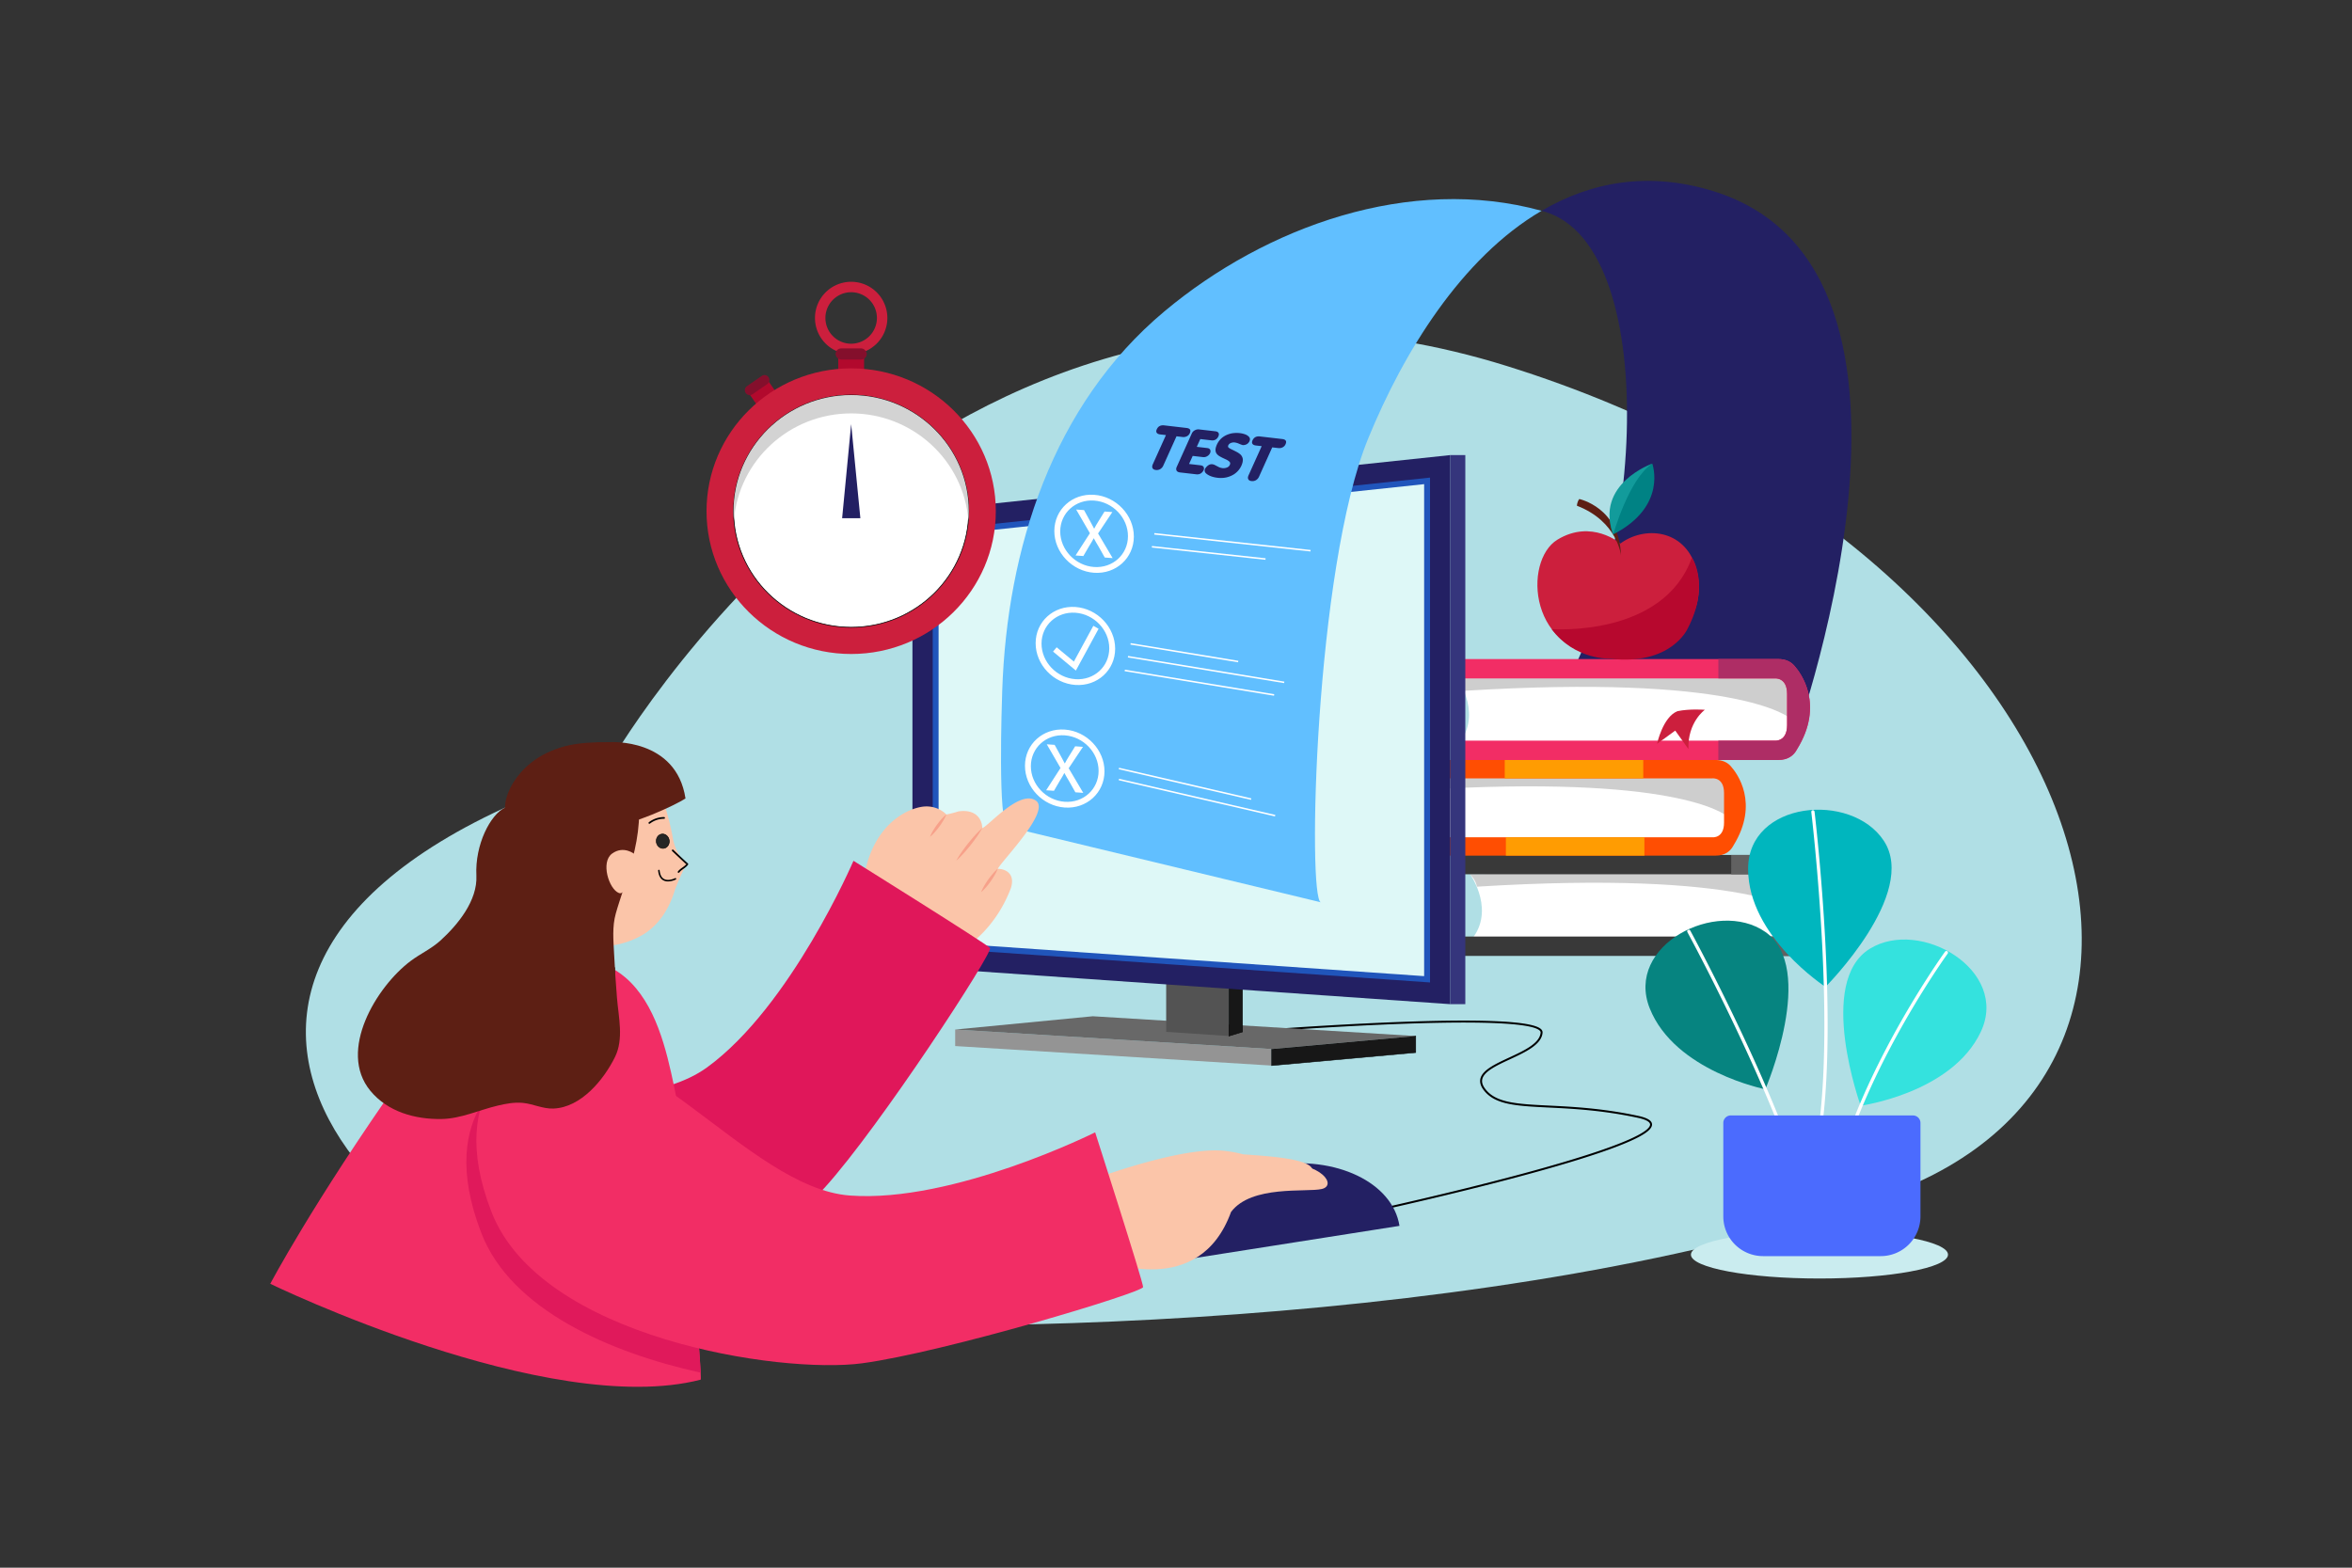 <svg xmlns="http://www.w3.org/2000/svg" viewBox="0 0 4680 3120"><rect x="0" y="0" width="4680" height="3120" fill="#333333" stroke="none"/><defs><style>.cls-1,.cls-4{fill:#fff;}.cls-1{opacity:0;}.cls-2{fill:#b0dfe5;}.cls-3{fill:#232063;}.cls-5{fill:#cecece;}.cls-6{fill:#393939;}.cls-7{fill:#ff4e02;}.cls-8{fill:#f22d65;}.cls-9{fill:#ff9c02;}.cls-10{fill:#ae2d65;}.cls-11{fill:#cc1f3d;}.cls-12{fill:#616161;}.cls-13{fill:#5d1f14;}.cls-14{fill:#008284;}.cls-15{fill:#129b9b;}.cls-16{fill:#b7082e;}.cls-17{fill:#949494;}.cls-18{fill:#171717;}.cls-19{fill:#686868;}.cls-20{fill:#535353;}.cls-21{fill:#2055bb;}.cls-22{fill:#def8f7;}.cls-23{fill:#35357c;}.cls-24{fill:#61bfff;}.cls-25{fill:#b2092d;}.cls-26{fill:#840f2c;}.cls-27{fill:#d3d3d3;}.cls-28{fill:#fbc5a9;}.cls-29{fill:#f7a18a;}.cls-30{fill:#e0175a;}.cls-31{fill:#e0195b;}.cls-32{fill:#c4c4c4;}.cls-33{fill:#252525;}.cls-34{fill:#caecef;}.cls-35{fill:#068480;}.cls-36{fill:#34e2de;}.cls-37{fill:#00b6be;}.cls-38{fill:#4b6bfe;}</style></defs><title>05</title><g id="_05" data-name="05"><rect id="_05-2" data-name="05" class="cls-1" width="4680" height="3120"/><path class="cls-2" d="M2999.15,728.7C1856.4,371.58,1206.67,1529.58,1206.67,1529.58,122,1881.42,734.91,2568.72,1306.82,2617.74s1695.33,24.51,2442.22-238S4141.89,1085.82,2999.15,728.7Z"/><path class="cls-3" d="M3409.22,380.46c-129.37-40-243.69-18.36-341.78,39.08q2.23.61,4.47,1.26c245.66,69.66,194.33,770,0,1004.63,275,7.33,491.31,69.66,491.31,69.66S3918.88,538.12,3409.22,380.46Z"/><path class="cls-4" d="M2922.31,1876.24h664.78l3.32-145.2-664.8,9.42S2979.75,1816.85,2922.31,1876.24Z"/><path class="cls-5" d="M2924.76,1740c12.47,11.61,14,24.66,14,24.66,539.52-33.29,642.79,49.38,651.67,56.47l-9-97Z"/><path class="cls-6" d="M3595.39,1714.21a.93.93,0,0,0-.16-.18c-.53-.58-1.07-1.15-1.67-1.72l0,0c-6.6-6.41-16.09-10.81-29.79-10.81H2912.3V1740h644.81s24.42-2.7,24.42,30.85V1833c0,33.58-24.42,30.83-24.42,30.83H2912.3v38.56h651.45c20.46,0,31.61-9.82,37.65-21.44,54.91-88.94,7.2-151.86-5.12-165.73C3596,1714.86,3595.7,1714.56,3595.39,1714.21Z"/><path class="cls-4" d="M2806,1678.11h629.76l3.15-137.56-629.8,8.93S2860.38,1621.84,2806,1678.11Z"/><path class="cls-5" d="M2808.31,1549.08c11.79,11,13.25,23.35,13.25,23.35,511.07-31.53,608.92,46.8,617.33,53.5l-8.57-91.93Z"/><path class="cls-7" d="M3443.6,1524.61l-.16-.18c-.49-.54-1-1.1-1.56-1.64l0,0v0c-6.25-6.06-15.26-10.24-28.21-10.24H2796.49v36.53h610.84s23.15-2.57,23.15,29.22v58.84c0,31.78-23.15,29.22-23.15,29.22H2796.49v36.51h617.15c19.37,0,29.93-9.31,35.65-20.29,52-84.26,6.84-143.9-4.85-157C3444.19,1525.23,3443.89,1524.93,3443.6,1524.61Z"/><path class="cls-4" d="M2896.68,1486.41h664.8l3.31-145.2-664.8,9.41S2954.14,1427,2896.68,1486.41Z"/><path class="cls-5" d="M2899.14,1350.21c12.47,11.6,14,24.63,14,24.63,539.48-33.27,642.78,49.39,651.64,56.49l-9-97Z"/><path class="cls-8" d="M3569.79,1324.37l-.18-.19c-.52-.56-1.08-1.15-1.65-1.72l0,0v0c-6.59-6.41-16.1-10.82-29.77-10.82H2886.67v38.57h644.82s24.44-2.72,24.44,30.85v62.1c0,33.54-24.44,30.82-24.44,30.82H2886.67v38.57h651.49c20.43,0,31.59-9.84,37.62-21.44,54.91-88.94,7.2-151.86-5.1-165.75C3570.41,1325,3570.09,1324.71,3569.79,1324.37Z"/><rect class="cls-9" x="2994.11" y="1512.55" width="275.66" height="36.54"/><rect class="cls-9" x="2996.4" y="1666.36" width="275.65" height="36.52"/><path class="cls-10" d="M3569.79,1324.37l-.18-.19c-.52-.56-1.08-1.15-1.65-1.72l0,0v0c-6.59-6.41-16.1-10.82-29.77-10.82h-119v38.57h112.37s24.44-2.72,24.44,30.85v62.1c0,33.54-24.44,30.82-24.44,30.82H3419.12v38.57h119c20.43,0,31.59-9.84,37.62-21.44,54.91-88.94,7.2-151.86-5.1-165.75C3570.41,1325,3570.09,1324.71,3569.79,1324.37Z"/><path class="cls-11" d="M3337.79,1415.38c-29.21,11.55-40.59,65-40.59,65l36.17-26.35,26.23,36.69c-1.67-53.74,32.72-78.09,32.72-78.09S3362,1410.25,3337.79,1415.38Z"/><path class="cls-12" d="M3595.4,1714.2l-.18-.19c-.52-.56-1.07-1.14-1.65-1.72l0,0v0c-6.59-6.41-16.09-10.82-29.77-10.82h-119V1740h112.37s24.43-2.72,24.43,30.85V1833c0,33.55-24.43,30.83-24.43,30.83H3444.74v38.56h119c20.43,0,31.59-9.83,37.63-21.44,54.91-88.94,7.19-151.86-5.11-165.75C3596,1714.86,3595.7,1714.54,3595.4,1714.2Z"/><path class="cls-11" d="M3224.22,1081.73s-57-49.41-125.41-7.6-59.3,233.36,114,234.11c137.75.61,185.47-101.09,161.91-178.62S3271.35,1046.76,3224.22,1081.73Z"/><path class="cls-13" d="M3142.5,993.17c-4.47,5.35-4.78,13.33-4.78,13.33,81.15,31.21,87.71,99,87.71,99C3222.75,1010.11,3142.5,993.17,3142.5,993.17Z"/><path class="cls-14" d="M3210,1063.5c108.93-55.94,77.68-140.83,77.68-140.83C3171.39,987.42,3210,1063.5,3210,1063.5Z"/><path class="cls-15" d="M3210,1063.5s31.4-111,77.68-140.83C3287.7,922.67,3172.68,963.07,3210,1063.5Z"/><path class="cls-16" d="M3087.54,1252c45.64,61.94,116.32,58.92,116.32,58.92,121.25,14.17,154.07-59.57,154.07-59.57,45.66-87.52,8.66-141.84,8.66-141.84C3309.93,1269.14,3087.54,1252,3087.54,1252Z"/><path d="M3259.57,2220.79c-70.82-15.18-130.11-18.12-177.74-20.48-63.9-3.17-106.11-5.26-127.09-34-5-6.88-6.72-13.11-5.18-19.05,4-15.38,28.75-26.88,55-39.07,30.88-14.34,62.82-29.17,64.82-52.85a8.59,8.59,0,0,0-2.81-6.91c-17.14-17.18-124.3-21.57-318.53-13-144.3,6.33-285.48,17.76-286.88,17.87l.31,3.85c1.41-.11,142.52-11.53,286.75-17.86,240.5-10.55,304.38.66,315.61,11.92a4.85,4.85,0,0,1,1.7,3.86c-1.81,21.44-32.72,35.79-62.6,49.67-27.09,12.57-52.68,24.45-57.11,41.6-1.81,7,.14,14.53,5.81,22.3,22.07,30.22,65,32.35,130,35.57,47.5,2.36,106.61,5.29,177.13,20.4,16.07,3.44,24.58,8.08,24.59,13.4,0,7.35-14.34,21.29-82.8,46-44.59,16.09-106.81,34.8-184.91,55.59-133,35.43-267.82,65-269.17,65.32l.83,3.78c1.35-.29,136.21-29.91,269.33-65.36,78.21-20.82,140.53-39.56,185.23-55.69,26.61-9.6,47.21-18.38,61.25-26.1,16.23-8.92,24.12-16.62,24.1-23.54C3287.2,2230.39,3278.15,2224.77,3259.57,2220.79Z"/><path class="cls-3" d="M2532.2,2319.06c-125.86,19.8-216.84,105.93-203.24,192.35l455.71-71.71C2771.07,2353.27,2658,2299.25,2532.2,2319.06Z"/><polygon class="cls-17" points="1900.61 2081.85 2530.37 2120.71 2530.37 2087.83 1900.61 2048.97 1900.61 2081.85"/><polygon class="cls-18" points="2530.37 2120.71 2817.02 2094.8 2817.02 2061.92 2530.37 2087.83 2530.37 2120.71"/><path d="M2529.9,2087.39v33.85l287.17-26,.43,0V2061.4l-287.17,25.95Zm.95.88,285.69-25.82v31.92l-285.69,25.82Z"/><polygon class="cls-19" points="1900.61 2048.97 2530.37 2087.83 2817.02 2061.92 2174.57 2022.54 1900.61 2048.97"/><polygon class="cls-20" points="2320.45 2053.62 2445.34 2061.92 2445.34 1938.47 2320.45 1938.47 2320.45 2053.62"/><polygon class="cls-18" points="2445.34 2061.92 2472.36 2053.62 2472.36 1938.47 2445.34 1938.47 2445.34 2061.92"/><path d="M2444.86,2062.57l28-8.6V1938h-28Zm1-123.62h26.06v114.31l-26.06,8Z"/><polygon class="cls-3" points="1815.58 1924.08 2885.78 1998.48 2885.78 905.7 1815.58 1019.29 1815.58 1924.08"/><polygon class="cls-21" points="1855.91 1886.46 2845.45 1955.25 2845.45 950.53 1855.91 1055.57 1855.91 1886.46"/><polygon class="cls-22" points="2404.98 1009.06 2299.29 1020.28 2299.28 1020.28 2228.34 1027.81 2024.93 1049.4 1867.61 1066.09 1867.61 1875.53 1900.55 1877.83 2246.2 1901.85 2314.88 1906.63 2372.93 1910.66 2833.75 1942.7 2833.75 963.55 2610.01 987.3 2404.98 1009.06"/><rect class="cls-23" x="2885.78" y="905.69" width="29.89" height="1092.79"/><path class="cls-24" d="M2316.72,619.85c-222.49,186.25-313,472.05-322.47,754.24-.9,27.06-9.09,266.56,10.7,271.33.08,0,618.45,149.16,623.29,150.31-26.92-6.43-12.13-663.23,94.15-923,69.93-170.9,185.37-359.72,345.05-453.2C2805.8,347.44,2518.82,450.68,2316.72,619.85Z"/><polygon class="cls-4" points="2136.79 1316.7 2102.54 1288.23 2095.35 1296.8 2140.75 1334.54 2185.95 1251.41 2175.53 1245.44 2136.79 1316.7"/><path class="cls-4" d="M2139.93,1208c-43.63-3.07-79.16,29.23-79.22,72s35.38,80.08,79,83.15,79.17-29.23,79.22-72S2183.55,1211.11,2139.93,1208Zm-.2,143.67c-37.17-2.61-67.36-34.39-67.31-70.84s30.32-64,67.49-61.35,67.36,34.4,67.31,70.84S2176.9,1354.33,2139.73,1351.71Z"/><path class="cls-4" d="M2118.7,1452c-43.62-3.08-79.16,29.23-79.21,72s35.38,80.07,79,83.15,79.16-29.24,79.22-72S2162.33,1455.07,2118.7,1452Zm-.19,143.67c-37.17-2.61-67.36-34.39-67.31-70.84s30.32-64,67.49-61.35,67.36,34.4,67.31,70.84S2155.68,1598.29,2118.51,1595.67Z"/><path class="cls-4" d="M2154.9,1486.36l-15.55-1.1-12.79,20.59c-3,4.88-5.33,8.77-7.83,13.65-2.41-4.84-5-9.56-7.89-14.75l-12.32-22.36-15.66-1.11,27.37,47.17-28.59,44.3,15.54,1.09,11.27-19.35c4.54-7.17,7.07-11.64,9.42-16.13,2.8,5.24,5.84,10.43,10,17.36l11.91,21.12,15.68,1.11-29-49Z"/><path class="cls-4" d="M2177.13,984.77c-43.62-3.07-79.16,29.23-79.22,72s35.39,80.08,79,83.15,79.16-29.23,79.22-72S2220.76,987.84,2177.13,984.77Zm-.19,143.67c-37.17-2.61-67.36-34.39-67.31-70.84s30.32-64,67.49-61.35,67.36,34.4,67.31,70.84S2214.1,1131.06,2176.94,1128.44Z"/><path class="cls-4" d="M2213.33,1019.13l-15.55-1.1L2185,1038.62c-3,4.89-5.33,8.77-7.83,13.65-2.41-4.84-5-9.56-7.89-14.75L2157,1015.16l-15.66-1.1,27.36,47.16-28.58,44.3,15.54,1.1,11.27-19.35c4.54-7.18,7.07-11.64,9.42-16.14,2.8,5.25,5.83,10.43,10,17.36l11.91,21.12,15.68,1.11-29-49Z"/><rect class="cls-4" x="2450.75" y="922.82" width="3" height="312.73" transform="translate(1115.81 3401.28) rotate(-83.83)"/><rect class="cls-4" x="2403.52" y="986.63" width="3" height="227.43" transform="translate(1052.62 3373.2) rotate(-83.83)"/><rect class="cls-4" x="2398.39" y="1174.94" width="3" height="315.09" transform="translate(695.97 3484.61) rotate(-80.67)"/><rect class="cls-4" x="2355.16" y="1190.46" width="3" height="217.08" transform="translate(692.79 3413.9) rotate(-80.67)"/><rect class="cls-4" x="2385.15" y="1208.11" width="3" height="301.19" transform="translate(659 3493.51) rotate(-80.67)"/><rect class="cls-4" x="2380.51" y="1427.95" width="3" height="319.16" transform="translate(297.8 3549.74) rotate(-76.96)"/><rect class="cls-4" x="2356.63" y="1425.04" width="3" height="270.12" transform="translate(306.03 3505.24) rotate(-76.96)"/><path class="cls-3" d="M2360.76,851.7l-44.12-5.11q-10.82-1.25-14.9,7.83-1.9,4.22-.1,6.83c1.24,1.83,3.55,2.94,6.9,3.33L2320,865.9l-26.1,57.93c-1.47,3.28-1.64,6-.5,8s3.23,3.15,6.42,3.52a14.1,14.1,0,0,0,8.78-1.73,15.38,15.38,0,0,0,6.3-7.38L2341,868.33l11.69,1.35a14.79,14.79,0,0,0,9.07-1.48,12.3,12.3,0,0,0,5.75-6.17Q2371.57,852.94,2360.76,851.7Z"/><path class="cls-3" d="M2418.59,858.39l-32.94-3.81a14.08,14.08,0,0,0-8.11,1.71,13.32,13.32,0,0,0-6.38,7l-11.08,24.61-18.68,41.47q-1.82,4-.26,7.18c1.14,2.07,3.39,3.29,6.74,3.68l32.19,3.72q5.52.65,9.16-1.71a14.14,14.14,0,0,0,5.62-6.44,7.11,7.11,0,0,0,.16-6.39q-1.38-2.8-6.84-3.44L2366,923.37l7.2-16,20.56,2.37a13,13,0,0,0,8.46-1.91,13.21,13.21,0,0,0,5.56-6,8,8,0,0,0,.3-6.68c-1.06-2-3.11-3.13-6.17-3.49l-20.55-2.37,7-15.47,22.13,2.56a13.21,13.21,0,0,0,8.61-1.65,14.38,14.38,0,0,0,5.2-6.12c1.3-2.89,1.41-5.22.31-7S2421.6,858.74,2418.59,858.39Z"/><path class="cls-3" d="M2477.38,864.39A45.2,45.2,0,0,0,2467,862a56.59,56.59,0,0,0-16,.43q-20.93,4.41-29.31,21.69-3,6.61-3.05,11a12.53,12.53,0,0,0,2.37,8,21,21,0,0,0,5.5,4.76,84.37,84.37,0,0,0,8.17,4.28q4.26,2,5.25,2.45a23.87,23.87,0,0,1,6.67,4.47q2.13,2.48.44,6.22a9.76,9.76,0,0,1-5.86,5.23,19.24,19.24,0,0,1-8.67,1.16,9.3,9.3,0,0,0-2-.35,20.23,20.23,0,0,1-6-2.11l-1.73-.88L2420,926.9c-.91-.48-1.47-.77-1.69-.87a17.82,17.82,0,0,0-5.94-2.11,11.82,11.82,0,0,0-8.38,2.3,23,23,0,0,0-6.33,6.85q-2,5.8,2.64,9.55,8,6.58,22.65,8.29a51.64,51.64,0,0,0,17.1-.74,49,49,0,0,0,15.45-6.34,40.43,40.43,0,0,0,14.89-17.63q3.18-7.53,2.46-13a15.76,15.76,0,0,0-4.52-8.6,38.28,38.28,0,0,0-8.23-5.51q-6.21-3.24-9.51-4.74-4.78-2.28-6.33-4-1.36-1.5.06-4.67a10.14,10.14,0,0,1,5.44-4.3,16.5,16.5,0,0,1,7.3-.76,32.17,32.17,0,0,1,8.24,2.43,67.54,67.54,0,0,0,7.31,2.76,15.29,15.29,0,0,0,8.27-1.82,13.16,13.16,0,0,0,5.39-6q2.11-4.68-.75-8.28A18.79,18.79,0,0,0,2477.38,864.39Z"/><path class="cls-3" d="M2551.27,873.74l-44.12-5.11q-10.82-1.25-14.9,7.83-1.9,4.21-.1,6.83c1.24,1.83,3.55,2.94,6.9,3.33l11.44,1.32-26.1,57.94q-2.2,4.92-.5,8t6.42,3.52a14.1,14.1,0,0,0,8.78-1.73,15.38,15.38,0,0,0,6.3-7.38l26.09-57.93,11.69,1.35a14.79,14.79,0,0,0,9.07-1.48,12.3,12.3,0,0,0,5.75-6.17Q2562.09,875,2551.27,873.74Z"/><path class="cls-11" d="M1693.65,560.81a72,72,0,1,0,72,72A72,72,0,0,0,1693.65,560.81Zm0,123.25a51.24,51.24,0,1,1,51.24-51.24A51.3,51.3,0,0,1,1693.65,684.06Z"/><rect class="cls-25" x="1667.94" y="708.91" width="51.41" height="39.58"/><rect class="cls-26" x="1662.64" y="693.41" width="62.02" height="22.03" rx="11.02"/><rect class="cls-25" x="1495.96" y="766.55" width="45.74" height="35.21" transform="translate(-176.09 1005.48) rotate(-34.75)"/><path class="cls-26" d="M1515.55,748.22l-29.23,20.27a9.8,9.8,0,0,0,11.17,16.11l29.24-20.27a9.8,9.8,0,0,0-11.18-16.11Z"/><ellipse class="cls-11" cx="1693.65" cy="1017.34" rx="287.81" ry="284.23"/><ellipse class="cls-4" cx="1693.65" cy="1017.34" rx="233.98" ry="231.07"/><path d="M1693.65,785.56c-129.41,0-234.69,104-234.69,231.78s105.28,231.78,234.69,231.78,234.68-104,234.68-231.78S1823.05,785.56,1693.65,785.56Zm0,462.14c-128.63,0-233.27-103.34-233.27-230.36S1565,787,1693.65,787s233.26,103.34,233.26,230.36S1822.27,1247.7,1693.65,1247.7Z"/><path class="cls-27" d="M1693.65,786.28c-129,0-234,103.64-234,231.06q0,9.24.73,18.26c9.46-118.92,110.45-212.83,233.25-212.83s223.79,93.91,233.25,212.83q.72-9,.72-18.26C1927.62,889.92,1822.65,786.28,1693.65,786.28Z"/><polygon class="cls-3" points="1675.66 1031.4 1711.96 1031.4 1693.65 844.09 1675.66 1031.4"/><path class="cls-28" d="M2473.64,2297.38a240.36,240.36,0,0,0-35.64-6.77c-85.79-10.45-264.11,56.86-264.11,56.86l31.57,30.3c-27.4,13.43-44.92,23.09-44.92,23.09l80.66,38.3s380.09-93.43,369.52-113.74C2600.51,2305.82,2525.86,2301,2473.64,2297.38Z"/><path class="cls-28" d="M2548.17,2315l-338.88,112c-57.45,19.15-12.77,82.11-12.77,82.11,2.61-.87,189.22,78.63,253-97.06,40.62-54.1,150-38.72,180.47-45.69S2630.87,2314.11,2548.17,2315Z"/><path class="cls-28" d="M2061.66,1593.78c-32-24-95.83,51.44-107.15,54.22-.38-17.19-12.11-38.13-47.26-33.2A204.14,204.14,0,0,1,1883,1621s-14.57-16.8-41.38-16-97.36,26.52-120,127.82,182.39,163.28,182.39,163.28,71.43-33.41,107.57-128.85c8.86-29.19-11.34-38-26.26-38.13C1994.27,1712.18,2090.23,1615.19,2061.66,1593.78Z"/><path class="cls-29" d="M1872.94,1630.72q-4.59,5.17-8.65,10.74t-7.61,11.51a83.74,83.74,0,0,0-6.21,12.51,85.58,85.58,0,0,0,10-9.73q4.59-5.18,8.64-10.75t7.6-11.51A84.76,84.76,0,0,0,1883,1621,85.58,85.58,0,0,0,1872.94,1630.72Z"/><path class="cls-29" d="M1939.71,1662.79q-7,7.73-13.46,15.86t-12.46,16.66a185.91,185.91,0,0,0-11.11,17.73,187.76,187.76,0,0,0,14.8-14.79q7-7.73,13.46-15.86t12.45-16.67a187.86,187.86,0,0,0,11.12-17.72A191.24,191.24,0,0,0,1939.71,1662.79Z"/><path class="cls-29" d="M1975.08,1739.35q-4.66,5.43-8.79,11.25c-2.75,3.87-5.34,7.86-7.73,12a88.6,88.6,0,0,0-6.33,13,90.34,90.34,0,0,0,10.18-10.25q4.66-5.43,8.77-11.25c2.75-3.87,5.34-7.86,7.73-12a90.18,90.18,0,0,0,6.34-13A91.08,91.08,0,0,0,1975.08,1739.35Z"/><path class="cls-30" d="M1698.25,1713.18S1574,2002.81,1407,2124.24s-558.57,1-677.4,189.56c0,0-83.18,166.9,153.74,295.93s647.34-124.37,757.5-245.94,336.11-468.86,329.11-477.13S1698.25,1713.18,1698.25,1713.18Z"/><path class="cls-8" d="M1386.78,2627.16c-2.56-49.75-5-99.51-8.16-149.22-4.9-77.19-10.95-154.73-22.34-231.38-4.16-28.06-9-56-14.84-83.75-15.4-73.7-36.76-165.57-96.68-217.1-44.88-38.59-109.42-49.26-167.2-39.85q-9.6,1.58-18.9,3.86c-67.53,16.61-123.69,67.43-169.09,117.78-30.93,34.31-58.56,71.4-85.4,108.94-2.09,2.91-4.15,5.82-6.21,8.75C622.33,2394.53,537.77,2555,537.77,2555s552.9,268.86,856.45,190.81c.47-.12.39-5.51,0-13.93C1392.76,2702.06,1387.15,2634.29,1386.78,2627.16Z"/><path class="cls-31" d="M1378.62,2477.94c-4.9-77.19-10.95-154.73-22.34-231.38-108.35-80.39-217.56-151-324.56-117.17,0,0-171.29,73.72-73.72,325.24,58.62,151.08,254.15,237.23,436.2,277.23-1.44-29.8-7-97.57-7.42-104.7C1384.22,2577.41,1381.79,2527.65,1378.62,2477.94Z"/><path class="cls-8" d="M1691.27,2379.35c-206-15.17-427.15-359.92-639.63-292.71,0,0-171.29,73.72-73.72,325.24s574.58,323.06,737.2,301.38,559.4-140.93,559.4-151.78-95.4-307.88-95.4-307.88S1897.25,2394.53,1691.27,2379.35Z"/><path class="cls-32" d="M1135.23,1844.62l-25.68,13.89c5.92,22.39,4.77,43.26-14.39,84.07-.14,10.64,22.84,41.64,68.66,39.17,51.78-2.78,60.89-42.92,59.5-55-13.86-18.8-1.13-60.5,2-79.93C1202.59,1849.22,1135.23,1844.62,1135.23,1844.62Z"/><path d="M1135.27,1844.05h-.16l-26.22,14.19.12.43c5.68,21.53,5.15,42.12-14.36,83.67l-.05.12v.12c-.06,4.37,3.61,12.36,11.94,20.36,7.8,7.49,24.61,19.53,52.1,19.53,1.7,0,3.44,0,5.21-.14,20.76-1.12,36.78-8.2,47.62-21,10.59-12.55,13.22-27.55,12.41-34.56v-.15l-.09-.12c-11.13-15.09-5-44.84-.45-66.56,1-5,1.94-9.31,2.52-13l.11-.73-.73.08C1202.84,1848.62,1136,1844.1,1135.27,1844.05Zm87,15.61c-4.54,21.87-10.75,51.8.55,67.34.74,6.88-1.89,21.36-12.17,33.54-10.63,12.6-26.38,19.55-46.81,20.65-30.15,1.63-48.32-11.26-56.46-19.08-8-7.65-11.58-15.38-11.6-19.41,19.48-41.51,20.11-62.29,14.49-83.9l25.14-13.6c3.69.25,66.63,4.41,89.24,2.29C1224,1851,1223.19,1855,1222.22,1859.66Z"/><path class="cls-28" d="M1339.08,1669.14a563,563,0,0,0-22.15-83.85c-88.16-161.25-344.65-2.07-270,128.28-61.42-26-76.82,31.61-59.13,70.53,17.17,40.23,65,24.37,65,24.37s15.09,33,61.6,58c22.67,12.15,49.27,17.16,74.82,17.32,30.52.2,61.11-7.12,87.71-22.24,33.58-19.08,54.62-53,65.53-89,1.36-4.48,21.9-55.73,25.79-52.82C1349.71,1705.84,1342,1684.91,1339.08,1669.14Z"/><ellipse class="cls-33" cx="1318.76" cy="1674.18" rx="12.88" ry="14.27" transform="translate(-236.94 217.54) rotate(-8.66)"/><path d="M1326.61,1662.4a12.74,12.74,0,0,0-10.08-2.88c-7.33,1.11-12.3,8.6-11.07,16.69,1.13,7.4,7.06,12.78,13.69,12.78a12.77,12.77,0,0,0,1.84-.14c7.34-1.12,12.3-8.61,11.07-16.69A15.5,15.5,0,0,0,1326.61,1662.4Zm-5.79,25.32c-6.71,1-13.1-4.22-14.23-11.69s3.4-14.37,10.11-15.39a11.64,11.64,0,0,1,9.19,2.64,14.46,14.46,0,0,1,5,9C1332.07,1679.79,1327.54,1686.7,1320.82,1687.72Z"/><path d="M1321.52,1626.13a49.61,49.61,0,0,0-30.61,10.47,1.7,1.7,0,0,0,0,2.41,1.74,1.74,0,0,0,2.41,0,45.83,45.83,0,0,1,28.2-9.47A1.71,1.71,0,0,0,1321.52,1626.13Z"/><path d="M1339.78,1691.27c-1.58-1.52-4,.89-2.41,2.41q13.86,13.35,28.06,26.35c.28-.34.55-.7.81-1.07.09.69.18,1.38.26,2.07l-1.07-1c-2.15,2.67-5,4.66-7.8,6.63-3.27,2.32-6.43,4.69-8.84,7.93-1.31,1.77,1.65,3.47,2.94,1.72,2.33-3.13,5.68-5.32,8.81-7.56s6.37-4.74,8.64-8.07a1.7,1.7,0,0,0-.27-2.06Q1354.18,1705.12,1339.78,1691.27Z"/><path d="M1366.24,1719c-.26.37-.53.73-.81,1.07l1.07,1C1366.42,1720.34,1366.33,1719.65,1366.24,1719Z"/><path class="cls-13" d="M1260,1532.73c-13.86-41.2-60.92-52.56-99.74-51.45-99,2.84-155.19,79.27-155.44,126.08-29,13.72-59.95,73.51-56.91,135.22,2.44,49.57-36.7,97.56-71.11,128.93-18.56,16.91-40.16,26.34-59.88,41.16-67.47,50.7-145.51,178.4-80.16,258,34.62,42.16,89.13,57.16,141.59,56.38,38.52-.57,74.9-17.87,111.87-26.64,16.3-3.87,33.43-7.09,50.25-5.43,20.92,2.08,39.65,12.12,61,11.24,54.8-2.25,99.9-57.21,122.3-102.67,17.68-35.89,7-79.26,3.93-117.19q-3.56-44-5.77-88.11c-1.34-26.79-4-53.91,3.36-80.13,7.51-27.58,26.31-76.81,37.59-126.5,10.67-47,13.47-100.54.44-147.84Q1261.78,1538.18,1260,1532.73Z"/><path class="cls-13" d="M1213.89,1477c-279.83-3.06-31.66,166.47,5.11,166.26s124.6-40.64,145-54.14C1345.64,1468.35,1213.89,1477,1213.89,1477Z"/><path d="M1343.36,1747.69c-.13.07-13,6.55-22,1.68-5-2.69-7.92-8.42-8.81-17a1.5,1.5,0,1,0-3,.31c1,9.67,4.49,16.2,10.37,19.39a19.47,19.47,0,0,0,9.34,2.18,37.9,37.9,0,0,0,15.43-3.84,1.5,1.5,0,0,0,.64-2A1.49,1.49,0,0,0,1343.36,1747.69Z"/><path class="cls-28" d="M1217.91,1698.82c-23.29,17-6.21,70.82,13.58,78.44s31.38-77.21,31.38-77.21S1241.2,1681.86,1217.91,1698.82Z"/><ellipse class="cls-34" cx="3620.36" cy="2496.96" rx="255.77" ry="47.52"/><path class="cls-35" d="M3512.66,1854.72c-96.69-67.36-280.13,26.72-230,152.15s230,161,230,161S3616.1,1926.77,3512.66,1854.72Z"/><path class="cls-4" d="M3480.41,2087.65c-59.95-130.44-116.56-234.58-117.12-235.61a3.25,3.25,0,0,0-5.71,3.11c.56,1,57.06,105,116.92,235.22,55.21,120.1,124.63,287.72,141.85,404.23a3.26,3.26,0,0,0,3.22,2.77,3.87,3.87,0,0,0,.48,0,3.26,3.26,0,0,0,2.74-3.69C3605.45,2376.38,3535.8,2208.14,3480.41,2087.65Z"/><path class="cls-36" d="M3720.85,1888c-107.53,65.81-18.53,312.58-18.53,312.58s181.57-24.83,239.08-147.08S3821.35,1826.52,3720.85,1888Z"/><path class="cls-4" d="M3874.79,1893.29a3.26,3.26,0,0,0-4.55.73c-.59.81-59.9,83-118.8,196.09-34.61,66.45-62.32,130.43-82.36,190.17-25.09,74.8-38.18,143.15-38.89,203.14a3.25,3.25,0,0,0,3.21,3.3h0a3.26,3.26,0,0,0,3.25-3.22c1.6-134.44,66.4-286.45,120.47-390.3,58.69-112.69,117.76-194.55,118.35-195.37A3.26,3.26,0,0,0,3874.79,1893.29Z"/><path class="cls-37" d="M3478.39,1729.39c.16,135.09,154,234.68,154,234.68s185.36-185.63,115.95-290.87C3683.47,1574.83,3478.23,1594.29,3478.39,1729.39Z"/><path class="cls-4" d="M3610.59,1615.4a3.25,3.25,0,1,0-6.46.78c.14,1.17,14.13,118.64,21.51,261.79,6.81,132,9.23,313.42-17.91,428a3.25,3.25,0,0,0,2.41,3.92,3.35,3.35,0,0,0,.76.09,3.26,3.26,0,0,0,3.16-2.51c27.32-115.35,24.91-297.42,18.08-429.86C3624.75,1734.27,3610.73,1616.57,3610.59,1615.4Z"/><path class="cls-38" d="M3806.41,2219.94H3443.94a14.92,14.92,0,0,0-14.92,14.53h0c0,.18,0,.36,0,.55v185.82a79.09,79.09,0,0,0,79.09,79.09h234.14a79.08,79.08,0,0,0,79.08-79.09V2234.47h0A14.94,14.94,0,0,0,3806.41,2219.94Z"/></g></svg>
